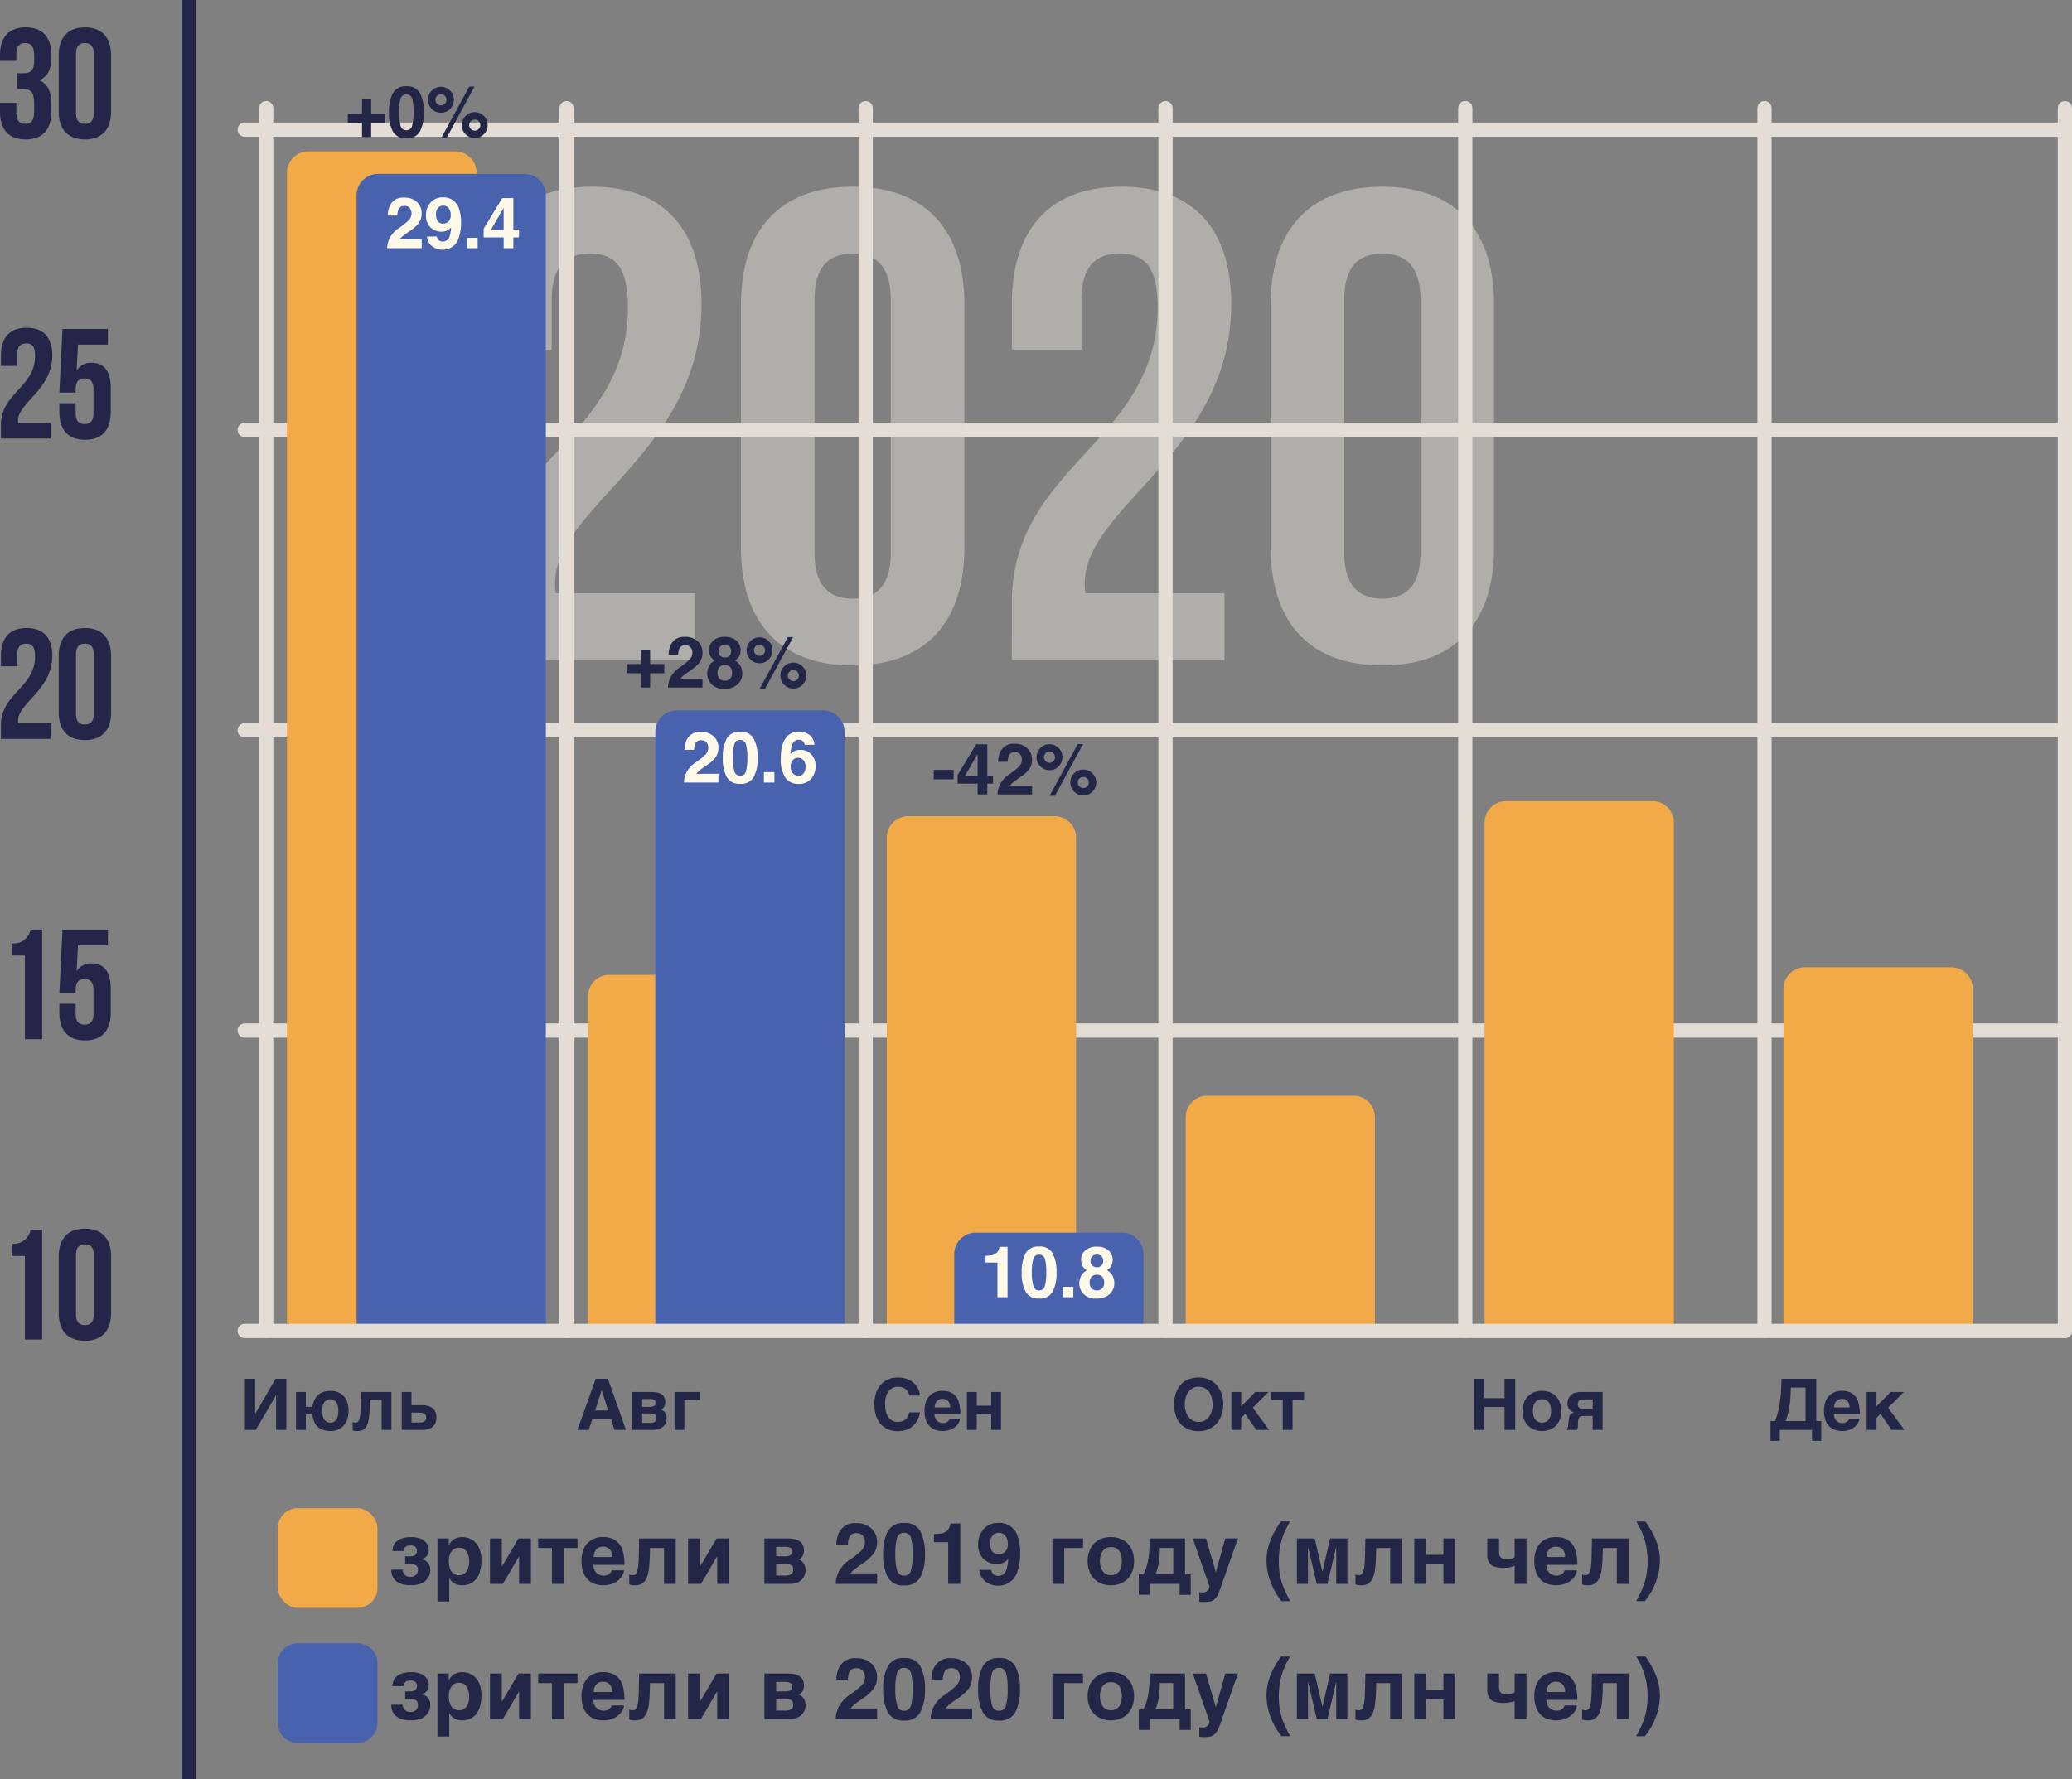 <svg xmlns="http://www.w3.org/2000/svg" width="291.063" height="250" viewBox="0 0 291.063 250"><rect x="0" y="0" width="291.063" height="250" fill="#808080" stroke="none"/><g transform="translate(-3350.719 -1746.719)"><path d="M-14.652-11.748h1.87V0h2.42V-15.4H-11.99a2.4,2.4,0,0,1-2.662,1.936Zm9.042-.11c0-1.1.484-1.518,1.254-1.518s1.254.418,1.254,1.518v8.316c0,1.1-.484,1.518-1.254,1.518S-5.61-2.442-5.61-3.542ZM-8.03-3.7c0,2.464,1.3,3.872,3.674,3.872S-.682-1.232-.682-3.7V-11.7c0-2.464-1.3-3.872-3.674-3.872S-8.03-14.168-8.03-11.7Z" transform="translate(3367 1934.935)" fill="#242549"/><path d="M-14.652-11.748h1.87V0h2.42V-15.4H-11.99a2.4,2.4,0,0,1-2.662,1.936Zm6.71,6.776V-3.7C-7.942-1.232-6.71.176-4.334.176S-.726-1.232-.726-3.7V-7.128c0-2.266-.9-3.52-2.684-3.52A2.309,2.309,0,0,0-5.522-9.526l.2-3.674h4.2v-2.2H-7.5l-.44,8.932h2.288V-6.93c0-1.1.484-1.518,1.254-1.518s1.254.418,1.254,1.518v3.388c0,1.1-.484,1.5-1.254,1.5s-1.254-.4-1.254-1.5v-1.43Z" transform="translate(3367 1892.737)" fill="#242549"/><path d="M-11.352-11.616c0,4.444-4.8,5.192-4.8,9.724V0h7V-2.2h-4.576a1.665,1.665,0,0,1-.022-.33c0-2.53,4.818-4.334,4.818-9.174,0-2.464-1.232-3.872-3.608-3.872s-3.608,1.408-3.608,3.872v1.5h2.288v-1.65c0-1.1.484-1.518,1.254-1.518S-11.352-13-11.352-11.616Zm5.742-.242c0-1.1.484-1.518,1.254-1.518s1.254.418,1.254,1.518v8.316c0,1.1-.484,1.518-1.254,1.518S-5.61-2.442-5.61-3.542ZM-8.03-3.7c0,2.464,1.3,3.872,3.674,3.872S-.682-1.232-.682-3.7V-11.7c0-2.464-1.3-3.872-3.674-3.872S-8.03-14.168-8.03-11.7Z" transform="translate(3367 1850.538)" fill="#242549"/><path d="M-11.352-11.616c0,4.444-4.8,5.192-4.8,9.724V0h7V-2.2h-4.576a1.665,1.665,0,0,1-.022-.33c0-2.53,4.818-4.334,4.818-9.174,0-2.464-1.232-3.872-3.608-3.872s-3.608,1.408-3.608,3.872v1.5h2.288v-1.65c0-1.1.484-1.518,1.254-1.518S-11.352-13-11.352-11.616Zm3.41,6.644V-3.7C-7.942-1.232-6.71.176-4.334.176S-.726-1.232-.726-3.7V-7.128c0-2.266-.9-3.52-2.684-3.52A2.309,2.309,0,0,0-5.522-9.526l.2-3.674h4.2v-2.2H-7.5l-.44,8.932h2.288V-6.93c0-1.1.484-1.518,1.254-1.518s1.254.418,1.254,1.518v3.388c0,1.1-.484,1.5-1.254,1.5s-1.254-.4-1.254-1.5v-1.43Z" transform="translate(3367 1808.34)" fill="#242549"/><path d="M-11.484-10.758c0,1.232-.55,1.628-1.452,1.628h-.946v2.2h.814c1.1,0,1.584.528,1.584,1.958v1.21c0,1.364-.484,1.738-1.254,1.738s-1.254-.418-1.254-1.518v-1.43H-16.28V-3.7c0,2.464,1.232,3.872,3.608,3.872S-9.064-1.232-9.064-3.7v-1.21c0-1.562-.484-2.706-1.694-3.234,1.166-.484,1.694-1.518,1.694-3.168v-.4c0-2.464-1.232-3.872-3.608-3.872S-16.28-14.168-16.28-11.7v.836h2.288v-.99c0-1.1.484-1.518,1.254-1.518s1.254.374,1.254,1.76Zm5.874-1.1c0-1.1.484-1.518,1.254-1.518s1.254.418,1.254,1.518v8.316c0,1.1-.484,1.518-1.254,1.518S-5.61-2.442-5.61-3.542ZM-8.03-3.7c0,2.464,1.3,3.872,3.674,3.872S-.682-1.232-.682-3.7V-11.7c0-2.464-1.3-3.872-3.674-3.872S-8.03-14.168-8.03-11.7Z" transform="translate(3367 1766.142)" fill="#242549"/><path d="M.42-4.62H1.98a.712.712,0,0,1,.276-.588A1.176,1.176,0,0,1,2.964-5.4a1.663,1.663,0,0,1,.36.036,1.039,1.039,0,0,1,.288.12.9.9,0,0,1,.18.24.9.9,0,0,1,.072.372.74.74,0,0,1-.228.564,1.318,1.318,0,0,1-.792.192H2.208v1.1h.756a1.379,1.379,0,0,1,.792.18.759.759,0,0,1,.252.648.919.919,0,0,1-.048.3,1.191,1.191,0,0,1-.168.324.936.936,0,0,1-.312.24,1.32,1.32,0,0,1-.516.1,1.347,1.347,0,0,1-.456-.072,1.426,1.426,0,0,1-.348-.216A.763.763,0,0,1,1.932-1.6.921.921,0,0,1,1.848-2H.264A2.142,2.142,0,0,0,.48-.984,1.723,1.723,0,0,0,1.068-.3a2.4,2.4,0,0,0,.888.384A5.575,5.575,0,0,0,3.1.192a3.668,3.668,0,0,0,.948-.12A2.388,2.388,0,0,0,4.9-.312,2.062,2.062,0,0,0,5.5-1,1.874,1.874,0,0,0,5.736-2a2.085,2.085,0,0,0-.06-.468A1.459,1.459,0,0,0,5.46-2.9a1.53,1.53,0,0,0-.384-.348A1.551,1.551,0,0,0,4.5-3.444v-.024a1.6,1.6,0,0,0,.4-.156A1.168,1.168,0,0,0,5.22-3.9a1.125,1.125,0,0,0,.216-.372,1.347,1.347,0,0,0,.084-.5,1.651,1.651,0,0,0-.144-.672,1.615,1.615,0,0,0-.432-.564,2.078,2.078,0,0,0-.756-.408A3.683,3.683,0,0,0,3.1-6.576a4.92,4.92,0,0,0-1.056.108,2.638,2.638,0,0,0-.84.348,1.685,1.685,0,0,0-.564.6A2.073,2.073,0,0,0,.42-4.62Zm7.908-.852v-.912H6.744V2.472H8.4V-.792h.024a1.9,1.9,0,0,0,.372.48,1.608,1.608,0,0,0,.444.3,1.73,1.73,0,0,0,.48.156,2.172,2.172,0,0,0,.48.048A2.733,2.733,0,0,0,11.412-.06a2.558,2.558,0,0,0,.84-.72,3.174,3.174,0,0,0,.5-1.116,5.21,5.21,0,0,0,.168-1.416,4.381,4.381,0,0,0-.12-1.1,3.139,3.139,0,0,0-.312-.84,2.5,2.5,0,0,0-.468-.624,2.463,2.463,0,0,0-.552-.4A2.538,2.538,0,0,0,10.86-6.5a2.641,2.641,0,0,0-.6-.072,2.411,2.411,0,0,0-.624.072,1.766,1.766,0,0,0-.516.192,1.789,1.789,0,0,0-.408.336,2.7,2.7,0,0,0-.36.5Zm1.44.384a1.328,1.328,0,0,1,.672.168,1.565,1.565,0,0,1,.444.444,2.325,2.325,0,0,1,.24.612,3.2,3.2,0,0,1,.072.672c0,.12,0,.252-.012.4s-.048.288-.084.432a4.34,4.34,0,0,1-.156.42,1.723,1.723,0,0,1-.264.372,1.772,1.772,0,0,1-.384.252,1.383,1.383,0,0,1-.528.1,1.383,1.383,0,0,1-.528-.1,1.772,1.772,0,0,1-.384-.252A1.134,1.134,0,0,1,8.6-1.944a2.556,2.556,0,0,1-.168-.42A2.705,2.705,0,0,1,8.364-2.8a2.33,2.33,0,0,1-.024-.4,3.2,3.2,0,0,1,.072-.672,1.992,1.992,0,0,1,.252-.612A1.386,1.386,0,0,1,9.1-4.92,1.3,1.3,0,0,1,9.768-5.088Zm6.012,2.64V-6.384H14.124V0h1.812l2.256-3.852h.024V0h1.656V-6.384h-1.74L15.8-2.448ZM20.9-6.384V-5.04h1.932V0h1.656V-5.04h1.932V-6.384Zm7.74,3.708h4.38a8.086,8.086,0,0,0-.156-1.6,3.193,3.193,0,0,0-.5-1.236,2.507,2.507,0,0,0-.936-.792A3.365,3.365,0,0,0,30-6.576a2.96,2.96,0,0,0-1.368.276,2.519,2.519,0,0,0-.948.732,2.823,2.823,0,0,0-.528,1.056,4.3,4.3,0,0,0-.18,1.248,4.806,4.806,0,0,0,.24,1.6A2.884,2.884,0,0,0,27.876-.6a2.373,2.373,0,0,0,.984.6,3.475,3.475,0,0,0,1.188.192A3.587,3.587,0,0,0,30.96.084a3.206,3.206,0,0,0,.72-.276,2.244,2.244,0,0,0,.564-.4,2.763,2.763,0,0,0,.4-.456,2.7,2.7,0,0,0,.228-.456,1.261,1.261,0,0,0,.072-.4H31.224a.953.953,0,0,1-.156.312,1.142,1.142,0,0,1-.252.228.869.869,0,0,1-.324.144,1.115,1.115,0,0,1-.348.06,1.6,1.6,0,0,1-.576-.1,1.034,1.034,0,0,1-.408-.228.853.853,0,0,1-.276-.312,2.1,2.1,0,0,1-.156-.336,1.094,1.094,0,0,1-.06-.324A2.116,2.116,0,0,1,28.644-2.676ZM31.3-3.78H28.7a1.589,1.589,0,0,1,.132-.708,1.1,1.1,0,0,1,.312-.444,1.128,1.128,0,0,1,.42-.24A1.869,1.869,0,0,1,30-5.232a1.785,1.785,0,0,1,.432.06,1.282,1.282,0,0,1,.432.24,1.4,1.4,0,0,1,.312.444A1.784,1.784,0,0,1,31.3-3.78Zm7.272-1.26V0h1.644V-6.384H35.076l-.048,2.412c-.012.564-.036,1.02-.072,1.38a4.454,4.454,0,0,1-.168.84.851.851,0,0,1-.252.408.482.482,0,0,1-.336.12,2.023,2.023,0,0,1-.3-.024,2.266,2.266,0,0,1-.216-.072V.072a1.776,1.776,0,0,0,.348.1c.144.012.3.024.492.024a1.761,1.761,0,0,0,.984-.252,1.894,1.894,0,0,0,.612-.768,5.043,5.043,0,0,0,.324-1.26c.06-.5.108-1.092.132-1.764L36.6-5.04Zm5.04,2.592V-6.384H41.952V0h1.812L46.02-3.852h.024V0H47.7V-6.384H45.96L43.632-2.448Zm12.36-3.936h-3.3V0h3.576a2.744,2.744,0,0,0,.912-.144,1.908,1.908,0,0,0,.7-.408,1.8,1.8,0,0,0,.444-.624,2.2,2.2,0,0,0,.144-.816,1.545,1.545,0,0,0-.252-.888,1.361,1.361,0,0,0-.732-.54,1.444,1.444,0,0,0,.288-.18.971.971,0,0,0,.24-.252,1,1,0,0,0,.168-.36,1.492,1.492,0,0,0,.06-.492,1.693,1.693,0,0,0-.18-.828,1.449,1.449,0,0,0-.492-.516,2.7,2.7,0,0,0-.72-.264A4.9,4.9,0,0,0,55.968-6.384ZM55.6-3.876H54.324V-5.208h1.32a1.568,1.568,0,0,1,.444.048.845.845,0,0,1,.276.132.491.491,0,0,1,.156.2.646.646,0,0,1,.048.264.788.788,0,0,1-.048.3.378.378,0,0,1-.156.2.8.8,0,0,1-.288.132A2.584,2.584,0,0,1,55.6-3.876Zm0,2.7H54.324v-1.6H55.6a3.155,3.155,0,0,1,.516.036.706.706,0,0,1,.348.132.467.467,0,0,1,.192.24.983.983,0,0,1,.06.4,1.07,1.07,0,0,1-.036.264.558.558,0,0,1-.156.252,1,1,0,0,1-.336.2A1.958,1.958,0,0,1,55.6-1.176Zm7.488-.492A4.014,4.014,0,0,0,62.688,0h5.82V-1.476H64.8a2.043,2.043,0,0,1,.4-.456c.144-.132.432-.348.852-.648l.672-.468A5.98,5.98,0,0,0,67.932-4.14,2.668,2.668,0,0,0,68.5-5.808a2.543,2.543,0,0,0-.8-1.98,2.972,2.972,0,0,0-2.136-.744A2.439,2.439,0,0,0,63.18-7.26a4.108,4.108,0,0,0-.4,1.752H64.4A2.821,2.821,0,0,1,64.6-6.552a1.034,1.034,0,0,1,1.032-.576,1.072,1.072,0,0,1,.864.36,1.4,1.4,0,0,1,.3.9,1.738,1.738,0,0,1-.528,1.212,12.235,12.235,0,0,1-1.488,1.188A4.7,4.7,0,0,0,63.084-1.668ZM74.568-7.416a2.4,2.4,0,0,0-2.28-1.14,2.394,2.394,0,0,0-2.268,1.14,6.548,6.548,0,0,0-.66,3.252,6.467,6.467,0,0,0,.66,3.24A2.394,2.394,0,0,0,72.288.216a2.4,2.4,0,0,0,2.28-1.14,6.6,6.6,0,0,0,.66-3.24A6.683,6.683,0,0,0,74.568-7.416ZM71.3-1.932a8.1,8.1,0,0,1-.24-2.232,8.079,8.079,0,0,1,.24-2.28.962.962,0,0,1,.984-.732.945.945,0,0,1,.984.732,8.173,8.173,0,0,1,.228,2.28,8.187,8.187,0,0,1-.228,2.232.952.952,0,0,1-.984.78A.969.969,0,0,1,71.3-1.932Zm5.124.264A4.014,4.014,0,0,0,76.032,0h5.82V-1.476H78.144a2.043,2.043,0,0,1,.4-.456c.144-.132.432-.348.852-.648l.672-.468A5.98,5.98,0,0,0,81.276-4.14a2.668,2.668,0,0,0,.564-1.668,2.543,2.543,0,0,0-.8-1.98A2.972,2.972,0,0,0,78.9-8.532,2.439,2.439,0,0,0,76.524-7.26a4.108,4.108,0,0,0-.4,1.752h1.62a2.821,2.821,0,0,1,.192-1.044,1.034,1.034,0,0,1,1.032-.576,1.072,1.072,0,0,1,.864.36,1.4,1.4,0,0,1,.3.9,1.738,1.738,0,0,1-.528,1.212A12.235,12.235,0,0,1,78.12-3.468,4.7,4.7,0,0,0,76.428-1.668ZM87.912-7.416a2.4,2.4,0,0,0-2.28-1.14,2.394,2.394,0,0,0-2.268,1.14,6.548,6.548,0,0,0-.66,3.252,6.467,6.467,0,0,0,.66,3.24A2.394,2.394,0,0,0,85.632.216a2.4,2.4,0,0,0,2.28-1.14,6.6,6.6,0,0,0,.66-3.24A6.683,6.683,0,0,0,87.912-7.416ZM84.648-1.932a8.1,8.1,0,0,1-.24-2.232,8.079,8.079,0,0,1,.24-2.28.962.962,0,0,1,.984-.732.945.945,0,0,1,.984.732,8.173,8.173,0,0,1,.228,2.28,8.187,8.187,0,0,1-.228,2.232.952.952,0,0,1-.984.78A.969.969,0,0,1,84.648-1.932ZM97.428-5.04V-6.384h-4.3V0h1.656V-5.04Zm.648,1.848A4.067,4.067,0,0,0,98.3-1.836a2.889,2.889,0,0,0,.648,1.08,3.13,3.13,0,0,0,1.032.7,3.5,3.5,0,0,0,1.356.252,3.581,3.581,0,0,0,1.38-.252,2.96,2.96,0,0,0,1.02-.7,3.241,3.241,0,0,0,.648-1.08,4.069,4.069,0,0,0,.216-1.356,4.069,4.069,0,0,0-.216-1.356,3.241,3.241,0,0,0-.648-1.08,2.8,2.8,0,0,0-1.02-.7,3.581,3.581,0,0,0-1.38-.252,3.5,3.5,0,0,0-1.356.252,2.958,2.958,0,0,0-1.032.7,2.889,2.889,0,0,0-.648,1.08A4.067,4.067,0,0,0,98.076-3.192Zm1.728,0a3.682,3.682,0,0,1,.084-.72,1.664,1.664,0,0,1,.264-.636,1.382,1.382,0,0,1,.468-.444,1.452,1.452,0,0,1,.72-.168,1.521,1.521,0,0,1,.744.156,1.508,1.508,0,0,1,.468.444,1.767,1.767,0,0,1,.252.636,3.694,3.694,0,0,1,.072.732,3.694,3.694,0,0,1-.072.732,1.707,1.707,0,0,1-.252.624,1.382,1.382,0,0,1-.468.444,1.517,1.517,0,0,1-.744.168,1.452,1.452,0,0,1-.72-.168,1.31,1.31,0,0,1-.468-.456,1.589,1.589,0,0,1-.264-.636A3.461,3.461,0,0,1,99.8-3.192Zm6.108,1.848h-.66v2.88h1.56V0H111V1.536h1.56v-2.88h-.8v-5.04h-4.992v.54c0,.228,0,.48-.012.756s-.036.576-.06.876a9.045,9.045,0,0,1-.144.972,9.567,9.567,0,0,1-.24.972A5.788,5.788,0,0,1,105.912-1.344Zm2.292-3.7h1.9v3.7h-2.52a4.389,4.389,0,0,0,.252-.636q.108-.342.18-.684c.048-.24.084-.468.108-.708s.048-.456.06-.66.024-.408.024-.576Zm8.784,4.932,2.2-6.276h-1.776L116.1-1.68h-.024l-1.368-4.7h-1.86l2.34,6.72a.7.7,0,0,1-.048.24.755.755,0,0,1-.156.288.96.96,0,0,1-.288.24.972.972,0,0,1-.444.1A2.043,2.043,0,0,1,114,1.188a1.238,1.238,0,0,1-.24-.024V2.508c.132.012.24.024.348.024a2.315,2.315,0,0,0,.3.012,4.013,4.013,0,0,0,.708-.048,1.431,1.431,0,0,0,.528-.156,1.153,1.153,0,0,0,.384-.3,2.224,2.224,0,0,0,.324-.48c.1-.2.192-.432.3-.708S116.868.264,116.988-.108ZM123.9-6.456a7.779,7.779,0,0,0-.7,3.192A8.738,8.738,0,0,0,124.02.312a8.3,8.3,0,0,0,.864,1.536l.42.576h1.236A15.162,15.162,0,0,1,125.46.132a9.965,9.965,0,0,1-.528-3.3,11.507,11.507,0,0,1,.192-2.112,9.753,9.753,0,0,1,1.032-2.844l.348-.648h-1.26A11.886,11.886,0,0,0,123.9-6.456Zm7.152,4.7-1.08-4.632h-2.5V0h1.56V-5.136h.024L130.26,0h1.512l1.2-5.136H133V0h1.56V-6.384h-2.424l-1.056,4.632ZM140.58-5.04V0h1.644V-6.384h-5.136l-.048,2.412c-.012.564-.036,1.02-.072,1.38a4.452,4.452,0,0,1-.168.84.851.851,0,0,1-.252.408.482.482,0,0,1-.336.12,2.023,2.023,0,0,1-.3-.024,2.265,2.265,0,0,1-.216-.072V.072a1.775,1.775,0,0,0,.348.1c.144.012.3.024.492.024a1.761,1.761,0,0,0,.984-.252,1.894,1.894,0,0,0,.612-.768,5.043,5.043,0,0,0,.324-1.26c.06-.5.108-1.092.132-1.764l.024-1.188Zm5.04.96v-2.3h-1.656V0h1.656V-2.736h2.436V0h1.656V-6.384h-1.656v2.3Zm12.444,1.56V0h1.656V-6.384h-1.656v2.64a2.1,2.1,0,0,1-.4.18,2.487,2.487,0,0,1-.672.072,3.1,3.1,0,0,1-.5-.036.764.764,0,0,1-.348-.144.556.556,0,0,1-.2-.288,1.143,1.143,0,0,1-.072-.444v-1.98h-1.656v2.3a2.217,2.217,0,0,0,.144.852,1.31,1.31,0,0,0,.432.576,2.015,2.015,0,0,0,.708.312,4.675,4.675,0,0,0,.972.1,2.981,2.981,0,0,0,.456-.024c.156-.012.312-.036.456-.06s.276-.06.4-.1S157.992-2.5,158.064-2.52Zm4.428-.156h4.38a8.085,8.085,0,0,0-.156-1.6,3.193,3.193,0,0,0-.5-1.236,2.507,2.507,0,0,0-.936-.792,3.366,3.366,0,0,0-1.428-.276,2.96,2.96,0,0,0-1.368.276,2.519,2.519,0,0,0-.948.732A2.823,2.823,0,0,0,161-4.512a4.3,4.3,0,0,0-.18,1.248,4.806,4.806,0,0,0,.24,1.6,2.884,2.884,0,0,0,.66,1.068,2.373,2.373,0,0,0,.984.6A3.475,3.475,0,0,0,163.9.192a3.587,3.587,0,0,0,.912-.108,3.206,3.206,0,0,0,.72-.276,2.244,2.244,0,0,0,.564-.4,2.763,2.763,0,0,0,.4-.456,2.694,2.694,0,0,0,.228-.456,1.261,1.261,0,0,0,.072-.4h-1.716a.953.953,0,0,1-.156.312,1.142,1.142,0,0,1-.252.228.869.869,0,0,1-.324.144,1.115,1.115,0,0,1-.348.06,1.6,1.6,0,0,1-.576-.1,1.034,1.034,0,0,1-.408-.228.853.853,0,0,1-.276-.312,2.106,2.106,0,0,1-.156-.336,1.094,1.094,0,0,1-.06-.324A2.117,2.117,0,0,1,162.492-2.676Zm2.652-1.1h-2.592a1.589,1.589,0,0,1,.132-.708A1.1,1.1,0,0,1,163-4.932a1.128,1.128,0,0,1,.42-.24,1.869,1.869,0,0,1,.432-.06,1.785,1.785,0,0,1,.432.06,1.282,1.282,0,0,1,.432.24,1.4,1.4,0,0,1,.312.444A1.784,1.784,0,0,1,165.144-3.78Zm7.272-1.26V0h1.644V-6.384h-5.136l-.048,2.412c-.012.564-.036,1.02-.072,1.38a4.452,4.452,0,0,1-.168.84.851.851,0,0,1-.252.408.482.482,0,0,1-.336.12,2.023,2.023,0,0,1-.3-.024,2.265,2.265,0,0,1-.216-.072V.072a1.775,1.775,0,0,0,.348.1c.144.012.3.024.492.024a1.761,1.761,0,0,0,.984-.252,1.894,1.894,0,0,0,.612-.768,5.043,5.043,0,0,0,.324-1.26c.06-.5.108-1.092.132-1.764l.024-1.188Zm5.352-1.416a11.885,11.885,0,0,0-1.344-2.316h-1.26l.348.648a9.753,9.753,0,0,1,1.032,2.844,11.506,11.506,0,0,1,.192,2.112,9.965,9.965,0,0,1-.528,3.3,15.162,15.162,0,0,1-1.08,2.292h1.236l.42-.576a8.3,8.3,0,0,0,.864-1.536,8.739,8.739,0,0,0,.816-3.576A7.779,7.779,0,0,0,177.768-6.456Z" transform="translate(3405.427 1988.246)" fill="#242647"/><path d="M2.8,0h8.4A2.8,2.8,0,0,1,14,2.8v8.4A2.8,2.8,0,0,1,11.2,14H2.8A2.8,2.8,0,0,1,0,11.2V2.8A2.8,2.8,0,0,1,2.8,0Z" transform="translate(3389.742 1977.614)" fill="#4862ad"/><path d="M.42-4.62H1.98a.712.712,0,0,1,.276-.588A1.176,1.176,0,0,1,2.964-5.4a1.663,1.663,0,0,1,.36.036,1.039,1.039,0,0,1,.288.12.9.9,0,0,1,.18.24.9.9,0,0,1,.072.372.74.74,0,0,1-.228.564,1.318,1.318,0,0,1-.792.192H2.208v1.1h.756a1.379,1.379,0,0,1,.792.18.759.759,0,0,1,.252.648.919.919,0,0,1-.048.3,1.191,1.191,0,0,1-.168.324.936.936,0,0,1-.312.24,1.32,1.32,0,0,1-.516.1,1.347,1.347,0,0,1-.456-.072,1.426,1.426,0,0,1-.348-.216A.763.763,0,0,1,1.932-1.6.921.921,0,0,1,1.848-2H.264A2.142,2.142,0,0,0,.48-.984,1.723,1.723,0,0,0,1.068-.3a2.4,2.4,0,0,0,.888.384A5.575,5.575,0,0,0,3.1.192a3.668,3.668,0,0,0,.948-.12A2.388,2.388,0,0,0,4.9-.312,2.062,2.062,0,0,0,5.5-1,1.874,1.874,0,0,0,5.736-2a2.085,2.085,0,0,0-.06-.468A1.459,1.459,0,0,0,5.46-2.9a1.53,1.53,0,0,0-.384-.348A1.551,1.551,0,0,0,4.5-3.444v-.024a1.6,1.6,0,0,0,.4-.156A1.168,1.168,0,0,0,5.22-3.9a1.125,1.125,0,0,0,.216-.372,1.347,1.347,0,0,0,.084-.5,1.651,1.651,0,0,0-.144-.672,1.615,1.615,0,0,0-.432-.564,2.078,2.078,0,0,0-.756-.408A3.683,3.683,0,0,0,3.1-6.576a4.92,4.92,0,0,0-1.056.108,2.638,2.638,0,0,0-.84.348,1.685,1.685,0,0,0-.564.6A2.073,2.073,0,0,0,.42-4.62Zm7.908-.852v-.912H6.744V2.472H8.4V-.792h.024a1.9,1.9,0,0,0,.372.48,1.608,1.608,0,0,0,.444.3,1.73,1.73,0,0,0,.48.156,2.172,2.172,0,0,0,.48.048A2.733,2.733,0,0,0,11.412-.06a2.558,2.558,0,0,0,.84-.72,3.174,3.174,0,0,0,.5-1.116,5.21,5.21,0,0,0,.168-1.416,4.381,4.381,0,0,0-.12-1.1,3.139,3.139,0,0,0-.312-.84,2.5,2.5,0,0,0-.468-.624,2.463,2.463,0,0,0-.552-.4A2.538,2.538,0,0,0,10.86-6.5a2.641,2.641,0,0,0-.6-.072,2.411,2.411,0,0,0-.624.072,1.766,1.766,0,0,0-.516.192,1.789,1.789,0,0,0-.408.336,2.7,2.7,0,0,0-.36.5Zm1.44.384a1.328,1.328,0,0,1,.672.168,1.565,1.565,0,0,1,.444.444,2.325,2.325,0,0,1,.24.612,3.2,3.2,0,0,1,.072.672c0,.12,0,.252-.012.4s-.048.288-.084.432a4.34,4.34,0,0,1-.156.42,1.723,1.723,0,0,1-.264.372,1.772,1.772,0,0,1-.384.252,1.383,1.383,0,0,1-.528.1,1.383,1.383,0,0,1-.528-.1,1.772,1.772,0,0,1-.384-.252A1.134,1.134,0,0,1,8.6-1.944a2.556,2.556,0,0,1-.168-.42A2.705,2.705,0,0,1,8.364-2.8a2.33,2.33,0,0,1-.024-.4,3.2,3.2,0,0,1,.072-.672,1.992,1.992,0,0,1,.252-.612A1.386,1.386,0,0,1,9.1-4.92,1.3,1.3,0,0,1,9.768-5.088Zm6.012,2.64V-6.384H14.124V0h1.812l2.256-3.852h.024V0h1.656V-6.384h-1.74L15.8-2.448ZM20.9-6.384V-5.04h1.932V0h1.656V-5.04h1.932V-6.384Zm7.74,3.708h4.38a8.086,8.086,0,0,0-.156-1.6,3.193,3.193,0,0,0-.5-1.236,2.507,2.507,0,0,0-.936-.792A3.365,3.365,0,0,0,30-6.576a2.96,2.96,0,0,0-1.368.276,2.519,2.519,0,0,0-.948.732,2.823,2.823,0,0,0-.528,1.056,4.3,4.3,0,0,0-.18,1.248,4.806,4.806,0,0,0,.24,1.6A2.884,2.884,0,0,0,27.876-.6a2.373,2.373,0,0,0,.984.6,3.475,3.475,0,0,0,1.188.192A3.587,3.587,0,0,0,30.96.084a3.206,3.206,0,0,0,.72-.276,2.244,2.244,0,0,0,.564-.4,2.763,2.763,0,0,0,.4-.456,2.7,2.7,0,0,0,.228-.456,1.261,1.261,0,0,0,.072-.4H31.224a.953.953,0,0,1-.156.312,1.142,1.142,0,0,1-.252.228.869.869,0,0,1-.324.144,1.115,1.115,0,0,1-.348.06,1.6,1.6,0,0,1-.576-.1,1.034,1.034,0,0,1-.408-.228.853.853,0,0,1-.276-.312,2.1,2.1,0,0,1-.156-.336,1.094,1.094,0,0,1-.06-.324A2.116,2.116,0,0,1,28.644-2.676ZM31.3-3.78H28.7a1.589,1.589,0,0,1,.132-.708,1.1,1.1,0,0,1,.312-.444,1.128,1.128,0,0,1,.42-.24A1.869,1.869,0,0,1,30-5.232a1.785,1.785,0,0,1,.432.06,1.282,1.282,0,0,1,.432.24,1.4,1.4,0,0,1,.312.444A1.784,1.784,0,0,1,31.3-3.78Zm7.272-1.26V0h1.644V-6.384H35.076l-.048,2.412c-.012.564-.036,1.02-.072,1.38a4.454,4.454,0,0,1-.168.84.851.851,0,0,1-.252.408.482.482,0,0,1-.336.12,2.023,2.023,0,0,1-.3-.024,2.266,2.266,0,0,1-.216-.072V.072a1.776,1.776,0,0,0,.348.1c.144.012.3.024.492.024a1.761,1.761,0,0,0,.984-.252,1.894,1.894,0,0,0,.612-.768,5.043,5.043,0,0,0,.324-1.26c.06-.5.108-1.092.132-1.764L36.6-5.04Zm5.04,2.592V-6.384H41.952V0h1.812L46.02-3.852h.024V0H47.7V-6.384H45.96L43.632-2.448Zm12.36-3.936h-3.3V0h3.576a2.744,2.744,0,0,0,.912-.144,1.908,1.908,0,0,0,.7-.408,1.8,1.8,0,0,0,.444-.624,2.2,2.2,0,0,0,.144-.816,1.545,1.545,0,0,0-.252-.888,1.361,1.361,0,0,0-.732-.54,1.444,1.444,0,0,0,.288-.18.971.971,0,0,0,.24-.252,1,1,0,0,0,.168-.36,1.492,1.492,0,0,0,.06-.492,1.693,1.693,0,0,0-.18-.828,1.449,1.449,0,0,0-.492-.516,2.7,2.7,0,0,0-.72-.264A4.9,4.9,0,0,0,55.968-6.384ZM55.6-3.876H54.324V-5.208h1.32a1.568,1.568,0,0,1,.444.048.845.845,0,0,1,.276.132.491.491,0,0,1,.156.2.646.646,0,0,1,.048.264.788.788,0,0,1-.048.3.378.378,0,0,1-.156.2.8.8,0,0,1-.288.132A2.584,2.584,0,0,1,55.6-3.876Zm0,2.7H54.324v-1.6H55.6a3.155,3.155,0,0,1,.516.036.706.706,0,0,1,.348.132.467.467,0,0,1,.192.24.983.983,0,0,1,.06.4,1.07,1.07,0,0,1-.036.264.558.558,0,0,1-.156.252,1,1,0,0,1-.336.2A1.958,1.958,0,0,1,55.6-1.176Zm7.488-.492A4.014,4.014,0,0,0,62.688,0h5.82V-1.476H64.8a2.043,2.043,0,0,1,.4-.456c.144-.132.432-.348.852-.648l.672-.468A5.98,5.98,0,0,0,67.932-4.14,2.668,2.668,0,0,0,68.5-5.808a2.543,2.543,0,0,0-.8-1.98,2.972,2.972,0,0,0-2.136-.744A2.439,2.439,0,0,0,63.18-7.26a4.108,4.108,0,0,0-.4,1.752H64.4A2.821,2.821,0,0,1,64.6-6.552a1.034,1.034,0,0,1,1.032-.576,1.072,1.072,0,0,1,.864.36,1.4,1.4,0,0,1,.3.9,1.738,1.738,0,0,1-.528,1.212,12.235,12.235,0,0,1-1.488,1.188A4.7,4.7,0,0,0,63.084-1.668ZM74.568-7.416a2.4,2.4,0,0,0-2.28-1.14,2.394,2.394,0,0,0-2.268,1.14,6.548,6.548,0,0,0-.66,3.252,6.467,6.467,0,0,0,.66,3.24A2.394,2.394,0,0,0,72.288.216a2.4,2.4,0,0,0,2.28-1.14,6.6,6.6,0,0,0,.66-3.24A6.683,6.683,0,0,0,74.568-7.416ZM71.3-1.932a8.1,8.1,0,0,1-.24-2.232,8.079,8.079,0,0,1,.24-2.28.962.962,0,0,1,.984-.732.945.945,0,0,1,.984.732,8.173,8.173,0,0,1,.228,2.28,8.187,8.187,0,0,1-.228,2.232.952.952,0,0,1-.984.78A.969.969,0,0,1,71.3-1.932ZM76.488-7v1.14h2V0h1.7V-8.5h-1.38a1.2,1.2,0,0,1-.072.336,1.488,1.488,0,0,1-.324.612A1.56,1.56,0,0,1,77.6-7.1,7.449,7.449,0,0,1,76.488-7Zm7-.732a3.144,3.144,0,0,0-.792,2.22,2.586,2.586,0,0,0,.78,2.016,2.645,2.645,0,0,0,1.8.708,2.159,2.159,0,0,0,1.152-.288,1.793,1.793,0,0,0,.492-.432,5.574,5.574,0,0,1-.228,1.464,1.194,1.194,0,0,1-1.164.912.963.963,0,0,1-.684-.228,1,1,0,0,1-.312-.612H82.86a2.184,2.184,0,0,0,.876,1.644,2.766,2.766,0,0,0,1.716.576A2.743,2.743,0,0,0,88.2-1.716a7.218,7.218,0,0,0,.4-2.568,6.647,6.647,0,0,0-.408-2.568,2.652,2.652,0,0,0-2.664-1.716A2.677,2.677,0,0,0,83.484-7.728Zm2.808,3.384a1.234,1.234,0,0,1-.66.192,1.13,1.13,0,0,1-.936-.372,1.794,1.794,0,0,1-.312-1.14,1.524,1.524,0,0,1,.48-1.272,1.166,1.166,0,0,1,.732-.24,1.106,1.106,0,0,1,.924.432,1.744,1.744,0,0,1,.336,1.14A1.386,1.386,0,0,1,86.292-4.344Zm11.136-.7V-6.384h-4.3V0h1.656V-5.04Zm.648,1.848A4.067,4.067,0,0,0,98.3-1.836a2.889,2.889,0,0,0,.648,1.08,3.13,3.13,0,0,0,1.032.7,3.5,3.5,0,0,0,1.356.252,3.581,3.581,0,0,0,1.38-.252,2.96,2.96,0,0,0,1.02-.7,3.241,3.241,0,0,0,.648-1.08,4.069,4.069,0,0,0,.216-1.356,4.069,4.069,0,0,0-.216-1.356,3.241,3.241,0,0,0-.648-1.08,2.8,2.8,0,0,0-1.02-.7,3.581,3.581,0,0,0-1.38-.252,3.5,3.5,0,0,0-1.356.252,2.958,2.958,0,0,0-1.032.7,2.889,2.889,0,0,0-.648,1.08A4.067,4.067,0,0,0,98.076-3.192Zm1.728,0a3.682,3.682,0,0,1,.084-.72,1.664,1.664,0,0,1,.264-.636,1.382,1.382,0,0,1,.468-.444,1.452,1.452,0,0,1,.72-.168,1.521,1.521,0,0,1,.744.156,1.508,1.508,0,0,1,.468.444,1.767,1.767,0,0,1,.252.636,3.694,3.694,0,0,1,.072.732,3.694,3.694,0,0,1-.072.732,1.707,1.707,0,0,1-.252.624,1.382,1.382,0,0,1-.468.444,1.517,1.517,0,0,1-.744.168,1.452,1.452,0,0,1-.72-.168,1.31,1.31,0,0,1-.468-.456,1.589,1.589,0,0,1-.264-.636A3.461,3.461,0,0,1,99.8-3.192Zm6.108,1.848h-.66v2.88h1.56V0H111V1.536h1.56v-2.88h-.8v-5.04h-4.992v.54c0,.228,0,.48-.012.756s-.036.576-.06.876a9.045,9.045,0,0,1-.144.972,9.567,9.567,0,0,1-.24.972A5.788,5.788,0,0,1,105.912-1.344Zm2.292-3.7h1.9v3.7h-2.52a4.389,4.389,0,0,0,.252-.636q.108-.342.18-.684c.048-.24.084-.468.108-.708s.048-.456.06-.66.024-.408.024-.576Zm8.784,4.932,2.2-6.276h-1.776L116.1-1.68h-.024l-1.368-4.7h-1.86l2.34,6.72a.7.7,0,0,1-.048.24.755.755,0,0,1-.156.288.96.96,0,0,1-.288.24.972.972,0,0,1-.444.1A2.043,2.043,0,0,1,114,1.188a1.238,1.238,0,0,1-.24-.024V2.508c.132.012.24.024.348.024a2.315,2.315,0,0,0,.3.012,4.013,4.013,0,0,0,.708-.048,1.431,1.431,0,0,0,.528-.156,1.153,1.153,0,0,0,.384-.3,2.224,2.224,0,0,0,.324-.48c.1-.2.192-.432.3-.708S116.868.264,116.988-.108ZM123.9-6.456a7.779,7.779,0,0,0-.7,3.192A8.738,8.738,0,0,0,124.02.312a8.3,8.3,0,0,0,.864,1.536l.42.576h1.236A15.162,15.162,0,0,1,125.46.132a9.965,9.965,0,0,1-.528-3.3,11.507,11.507,0,0,1,.192-2.112,9.753,9.753,0,0,1,1.032-2.844l.348-.648h-1.26A11.886,11.886,0,0,0,123.9-6.456Zm7.152,4.7-1.08-4.632h-2.5V0h1.56V-5.136h.024L130.26,0h1.512l1.2-5.136H133V0h1.56V-6.384h-2.424l-1.056,4.632ZM140.58-5.04V0h1.644V-6.384h-5.136l-.048,2.412c-.012.564-.036,1.02-.072,1.38a4.452,4.452,0,0,1-.168.84.851.851,0,0,1-.252.408.482.482,0,0,1-.336.12,2.023,2.023,0,0,1-.3-.024,2.265,2.265,0,0,1-.216-.072V.072a1.775,1.775,0,0,0,.348.1c.144.012.3.024.492.024a1.761,1.761,0,0,0,.984-.252,1.894,1.894,0,0,0,.612-.768,5.043,5.043,0,0,0,.324-1.26c.06-.5.108-1.092.132-1.764l.024-1.188Zm5.04.96v-2.3h-1.656V0h1.656V-2.736h2.436V0h1.656V-6.384h-1.656v2.3Zm12.444,1.56V0h1.656V-6.384h-1.656v2.64a2.1,2.1,0,0,1-.4.18,2.487,2.487,0,0,1-.672.072,3.1,3.1,0,0,1-.5-.036.764.764,0,0,1-.348-.144.556.556,0,0,1-.2-.288,1.143,1.143,0,0,1-.072-.444v-1.98h-1.656v2.3a2.217,2.217,0,0,0,.144.852,1.31,1.31,0,0,0,.432.576,2.015,2.015,0,0,0,.708.312,4.675,4.675,0,0,0,.972.1,2.981,2.981,0,0,0,.456-.024c.156-.012.312-.036.456-.06s.276-.06.4-.1S157.992-2.5,158.064-2.52Zm4.428-.156h4.38a8.085,8.085,0,0,0-.156-1.6,3.193,3.193,0,0,0-.5-1.236,2.507,2.507,0,0,0-.936-.792,3.366,3.366,0,0,0-1.428-.276,2.96,2.96,0,0,0-1.368.276,2.519,2.519,0,0,0-.948.732A2.823,2.823,0,0,0,161-4.512a4.3,4.3,0,0,0-.18,1.248,4.806,4.806,0,0,0,.24,1.6,2.884,2.884,0,0,0,.66,1.068,2.373,2.373,0,0,0,.984.6A3.475,3.475,0,0,0,163.9.192a3.587,3.587,0,0,0,.912-.108,3.206,3.206,0,0,0,.72-.276,2.244,2.244,0,0,0,.564-.4,2.763,2.763,0,0,0,.4-.456,2.694,2.694,0,0,0,.228-.456,1.261,1.261,0,0,0,.072-.4h-1.716a.953.953,0,0,1-.156.312,1.142,1.142,0,0,1-.252.228.869.869,0,0,1-.324.144,1.115,1.115,0,0,1-.348.06,1.6,1.6,0,0,1-.576-.1,1.034,1.034,0,0,1-.408-.228.853.853,0,0,1-.276-.312,2.106,2.106,0,0,1-.156-.336,1.094,1.094,0,0,1-.06-.324A2.117,2.117,0,0,1,162.492-2.676Zm2.652-1.1h-2.592a1.589,1.589,0,0,1,.132-.708A1.1,1.1,0,0,1,163-4.932a1.128,1.128,0,0,1,.42-.24,1.869,1.869,0,0,1,.432-.06,1.785,1.785,0,0,1,.432.06,1.282,1.282,0,0,1,.432.24,1.4,1.4,0,0,1,.312.444A1.784,1.784,0,0,1,165.144-3.78Zm7.272-1.26V0h1.644V-6.384h-5.136l-.048,2.412c-.012.564-.036,1.02-.072,1.38a4.452,4.452,0,0,1-.168.84.851.851,0,0,1-.252.408.482.482,0,0,1-.336.12,2.023,2.023,0,0,1-.3-.024,2.265,2.265,0,0,1-.216-.072V.072a1.775,1.775,0,0,0,.348.1c.144.012.3.024.492.024a1.761,1.761,0,0,0,.984-.252,1.894,1.894,0,0,0,.612-.768,5.043,5.043,0,0,0,.324-1.26c.06-.5.108-1.092.132-1.764l.024-1.188Zm5.352-1.416a11.885,11.885,0,0,0-1.344-2.316h-1.26l.348.648a9.753,9.753,0,0,1,1.032,2.844,11.506,11.506,0,0,1,.192,2.112,9.965,9.965,0,0,1-.528,3.3,15.162,15.162,0,0,1-1.08,2.292h1.236l.42-.576a8.3,8.3,0,0,0,.864-1.536,8.739,8.739,0,0,0,.816-3.576A7.779,7.779,0,0,0,177.768-6.456Z" transform="translate(3405.427 1969.267)" fill="#242647"/><rect width="14" height="14" rx="2.8" transform="translate(3389.742 1958.635)" fill="#f2a947"/><g transform="translate(3377.235 1746.719)"><path d="M-2270.617,946.987v250" transform="translate(2270.617 -946.987)" fill="none" stroke="#242549" stroke-width="2"/></g><g transform="translate(3384.347 1757.972)"><path d="M-11.785-2.29V-7.18h-1.44V0h1.52l2.84-4.86h.02V0H-7.4V-7.18h-1.52l-2.84,4.89Zm7.12-.94V-5.32h-1.38V0h1.38V-2.19h.92a3.105,3.105,0,0,0,.29,1.11,2.122,2.122,0,0,0,.55.72,2.1,2.1,0,0,0,.77.4,3.336,3.336,0,0,0,.91.12A2.77,2.77,0,0,0-.375.04a2.027,2.027,0,0,0,.66-.32,1.95,1.95,0,0,0,.48-.47,3.083,3.083,0,0,0,.33-.59A3.565,3.565,0,0,0,1.275-2a3.793,3.793,0,0,0,.06-.67,3.9,3.9,0,0,0-.15-1.1,2.431,2.431,0,0,0-.46-.89,2.088,2.088,0,0,0-.8-.6,2.745,2.745,0,0,0-1.15-.22,3.224,3.224,0,0,0-.91.13,2.211,2.211,0,0,0-.76.4,2.157,2.157,0,0,0-.54.71,3.157,3.157,0,0,0-.31,1.01Zm4.56.57a3.34,3.34,0,0,1-.06.65,1.6,1.6,0,0,1-.19.52,1.03,1.03,0,0,1-.35.34.98.98,0,0,1-.52.13.957.957,0,0,1-.52-.13.975.975,0,0,1-.36-.34,1.878,1.878,0,0,1-.2-.52,3.34,3.34,0,0,1-.06-.65,3.34,3.34,0,0,1,.06-.65,1.878,1.878,0,0,1,.2-.52,1.063,1.063,0,0,1,.36-.34.957.957,0,0,1,.52-.13.98.98,0,0,1,.52.13,1.132,1.132,0,0,1,.35.34,1.6,1.6,0,0,1,.19.52A3.34,3.34,0,0,1-.1-2.66ZM5.985-4.2V0h1.37V-5.32H3.075l-.04,2.01c-.01.47-.03.85-.06,1.15a3.711,3.711,0,0,1-.14.7.709.709,0,0,1-.21.34.4.4,0,0,1-.28.1,1.686,1.686,0,0,1-.25-.02,1.888,1.888,0,0,1-.18-.06V.06A1.48,1.48,0,0,0,2.2.14c.12.01.25.02.41.02a1.468,1.468,0,0,0,.82-.21,1.578,1.578,0,0,0,.51-.64,4.2,4.2,0,0,0,.27-1.05c.05-.42.09-.91.11-1.47l.02-.99Zm4.19.73V-5.32H8.8V0h2.94c.06,0,.16,0,.28-.01a2.176,2.176,0,0,0,.4-.08,2.142,2.142,0,0,0,.44-.16,1.347,1.347,0,0,0,.41-.31,1.408,1.408,0,0,0,.3-.48,2,2,0,0,0,.11-.69,2.05,2.05,0,0,0-.14-.78,1.3,1.3,0,0,0-.41-.54,1.882,1.882,0,0,0-.65-.32,3.461,3.461,0,0,0-.89-.1Zm1.17,2.43h-1.17V-2.43h1.05a2.376,2.376,0,0,1,.39.03,1.007,1.007,0,0,1,.32.11.5.5,0,0,1,.22.21.648.648,0,0,1,.08.35.627.627,0,0,1-.08.35.578.578,0,0,1-.2.21.771.771,0,0,1-.29.1A1.733,1.733,0,0,1,11.345-1.04Z" transform="translate(14 189.656)" fill="#242647"/><path d="M-1.79,0-4.33-7.18H-6.04L-8.61,0h1.58l.5-1.48h2.65L-3.42,0Zm-3.4-5.56.89,2.84H-6.13l.92-2.84Zm7.05.24H-.89V0H2.09a2.286,2.286,0,0,0,.76-.12,1.59,1.59,0,0,0,.58-.34A1.5,1.5,0,0,0,3.8-.98a1.831,1.831,0,0,0,.12-.68,1.288,1.288,0,0,0-.21-.74,1.134,1.134,0,0,0-.61-.45A1.2,1.2,0,0,0,3.34-3a.809.809,0,0,0,.2-.21.834.834,0,0,0,.14-.3,1.243,1.243,0,0,0,.05-.41,1.41,1.41,0,0,0-.15-.69,1.207,1.207,0,0,0-.41-.43,2.252,2.252,0,0,0-.6-.22A4.08,4.08,0,0,0,1.86-5.32ZM1.55-3.23H.49V-4.34h1.1a1.307,1.307,0,0,1,.37.04.7.7,0,0,1,.23.11.409.409,0,0,1,.13.17.538.538,0,0,1,.04.22.657.657,0,0,1-.04.25.315.315,0,0,1-.13.17.669.669,0,0,1-.24.11A2.153,2.153,0,0,1,1.55-3.23Zm0,2.25H.49V-2.31H1.55a2.629,2.629,0,0,1,.43.03.588.588,0,0,1,.29.11.389.389,0,0,1,.16.2.819.819,0,0,1,.05.33.892.892,0,0,1-.03.22.465.465,0,0,1-.13.21.835.835,0,0,1-.28.17A1.632,1.632,0,0,1,1.55-.98ZM8.61-4.2V-5.32H5.03V0H6.41V-4.2Z" transform="translate(56.097 189.656)" fill="#242647"/><path d="M-4.175-5.06l.07.24h1.5a2.706,2.706,0,0,0-.09-.52,3.682,3.682,0,0,0-.23-.56,3.126,3.126,0,0,0-.4-.54,2.484,2.484,0,0,0-.58-.47,3.432,3.432,0,0,0-.8-.33,4.072,4.072,0,0,0-1.04-.12,3.724,3.724,0,0,0-.81.09,3.343,3.343,0,0,0-.76.3,2.725,2.725,0,0,0-.67.5,3.016,3.016,0,0,0-.54.72,3.748,3.748,0,0,0-.35.96,4.96,4.96,0,0,0-.13,1.2,5,5,0,0,0,.22,1.55,3.444,3.444,0,0,0,.64,1.2A2.809,2.809,0,0,0-7.1-.09a3.526,3.526,0,0,0,1.42.27A3.485,3.485,0,0,0-4.6.02a2.762,2.762,0,0,0,.91-.49A2.923,2.923,0,0,0-3-1.29a3.585,3.585,0,0,0,.4-1.17h-1.49a3.939,3.939,0,0,1-.14.4,1.342,1.342,0,0,1-.26.44,1.511,1.511,0,0,1-.48.36,1.859,1.859,0,0,1-.77.14,1.572,1.572,0,0,1-.73-.17,1.515,1.515,0,0,1-.56-.48,2.337,2.337,0,0,1-.35-.78A4.128,4.128,0,0,1-7.5-3.59a4.185,4.185,0,0,1,.09-.93,2.4,2.4,0,0,1,.25-.67,1.536,1.536,0,0,1,.33-.44,2.284,2.284,0,0,1,.39-.27,2.14,2.14,0,0,1,.38-.13,2,2,0,0,1,.32-.03,2.287,2.287,0,0,1,.56.06,1.745,1.745,0,0,1,.41.17,1.4,1.4,0,0,1,.29.23,2.223,2.223,0,0,1,.19.27A2.046,2.046,0,0,1-4.175-5.06Zm3.6,2.83h3.65a6.738,6.738,0,0,0-.13-1.33,2.661,2.661,0,0,0-.42-1.03,2.089,2.089,0,0,0-.78-.66,2.8,2.8,0,0,0-1.19-.23,2.467,2.467,0,0,0-1.14.23,2.1,2.1,0,0,0-.79.61,2.352,2.352,0,0,0-.44.88,3.583,3.583,0,0,0-.15,1.04,4,4,0,0,0,.2,1.33,2.4,2.4,0,0,0,.55.89,1.977,1.977,0,0,0,.82.5A2.9,2.9,0,0,0,.6.16a2.989,2.989,0,0,0,.76-.09,2.672,2.672,0,0,0,.6-.23,1.87,1.87,0,0,0,.47-.33,2.3,2.3,0,0,0,.33-.38,2.246,2.246,0,0,0,.19-.38,1.051,1.051,0,0,0,.06-.33H1.575a.794.794,0,0,1-.13.26.952.952,0,0,1-.21.19.724.724,0,0,1-.27.12.929.929,0,0,1-.29.05A1.337,1.337,0,0,1,.2-1.04a.862.862,0,0,1-.34-.19.711.711,0,0,1-.23-.26A1.754,1.754,0,0,1-.5-1.77a.912.912,0,0,1-.05-.27A1.763,1.763,0,0,1-.575-2.23Zm2.21-.92H-.525a1.324,1.324,0,0,1,.11-.59.917.917,0,0,1,.26-.37.94.94,0,0,1,.35-.2,1.558,1.558,0,0,1,.36-.05,1.487,1.487,0,0,1,.36.05,1.068,1.068,0,0,1,.36.2,1.162,1.162,0,0,1,.26.37A1.487,1.487,0,0,1,1.635-3.15Zm3.74-.25V-5.32H3.995V0h1.38V-2.28h2.03V0h1.38V-5.32H7.405V-3.4Z" transform="translate(98.205 189.656)" fill="#242647"/><path d="M-9.005-3.59A5.111,5.111,0,0,0-8.8-2.1a3.476,3.476,0,0,0,.65,1.2,3,3,0,0,0,1.08.79,3.731,3.731,0,0,0,1.51.29,3.527,3.527,0,0,0,1.44-.29A3.321,3.321,0,0,0-3.025-.9a3.712,3.712,0,0,0,.68-1.2A4.52,4.52,0,0,0-2.1-3.59a4.477,4.477,0,0,0-.24-1.49,3.712,3.712,0,0,0-.68-1.2,3.184,3.184,0,0,0-1.09-.79,3.527,3.527,0,0,0-1.44-.29,3.731,3.731,0,0,0-1.51.29,2.886,2.886,0,0,0-1.08.79,3.476,3.476,0,0,0-.65,1.2A5.062,5.062,0,0,0-9.005-3.59Zm3.45,2.47a1.8,1.8,0,0,1-.82-.18,1.9,1.9,0,0,1-.61-.52,2.184,2.184,0,0,1-.38-.78,3.119,3.119,0,0,1-.14-.99,3.119,3.119,0,0,1,.14-.99,2.184,2.184,0,0,1,.38-.78,1.755,1.755,0,0,1,.61-.51,1.683,1.683,0,0,1,.82-.19,1.683,1.683,0,0,1,.82.19,1.788,1.788,0,0,1,.62.51,2.577,2.577,0,0,1,.38.78,3.438,3.438,0,0,1,.13.99,3.438,3.438,0,0,1-.13.99,2.577,2.577,0,0,1-.38.78,1.937,1.937,0,0,1-.62.52A1.8,1.8,0,0,1-5.555-1.12ZM.415-3.3V-5.32H-.965V0H.415V-1.68l.56-.57L2.535,0h1.8L2.045-3.11l2.2-2.21H2.405Zm4.23-2.02V-4.2h1.61V0h1.38V-4.2h1.61V-5.32Z" transform="translate(140.313 189.656)" fill="#242647"/><path d="M-7.525-4.45V-7.18h-1.5V0h1.5V-3.21H-4.7V0h1.5V-7.18H-4.7v2.73Zm5.36,1.79a3.389,3.389,0,0,0,.19,1.13,2.407,2.407,0,0,0,.54.9,2.609,2.609,0,0,0,.86.58A2.917,2.917,0,0,0,.555.16,2.984,2.984,0,0,0,1.7-.05a2.467,2.467,0,0,0,.85-.58,2.7,2.7,0,0,0,.54-.9,3.39,3.39,0,0,0,.18-1.13,3.39,3.39,0,0,0-.18-1.13,2.7,2.7,0,0,0-.54-.9,2.337,2.337,0,0,0-.85-.58,2.984,2.984,0,0,0-1.15-.21,2.917,2.917,0,0,0-1.13.21,2.465,2.465,0,0,0-.86.58,2.407,2.407,0,0,0-.54.9A3.389,3.389,0,0,0-2.165-2.66Zm1.44,0a3.069,3.069,0,0,1,.07-.6,1.387,1.387,0,0,1,.22-.53,1.152,1.152,0,0,1,.39-.37,1.21,1.21,0,0,1,.6-.14,1.267,1.267,0,0,1,.62.13,1.256,1.256,0,0,1,.39.37,1.472,1.472,0,0,1,.21.53,3.078,3.078,0,0,1,.06.61,3.078,3.078,0,0,1-.06.61,1.422,1.422,0,0,1-.21.52,1.152,1.152,0,0,1-.39.37,1.264,1.264,0,0,1-.62.14,1.21,1.21,0,0,1-.6-.14,1.091,1.091,0,0,1-.39-.38,1.324,1.324,0,0,1-.22-.53A2.885,2.885,0,0,1-.725-2.66Zm8.41.7V0h1.39V-5.32H5.965c-.1.01-.21.01-.33.03a2.2,2.2,0,0,0-.37.07,1.21,1.21,0,0,0-.35.13,1.54,1.54,0,0,0-.28.19,1.161,1.161,0,0,0-.24.29,1.212,1.212,0,0,0-.18.38,1.964,1.964,0,0,0-.07.51.864.864,0,0,0,.01.15,1.366,1.366,0,0,0,.02.19l.06.2a.538.538,0,0,0,.1.2,1.545,1.545,0,0,0,.19.24.951.951,0,0,0,.2.15.582.582,0,0,0,.19.1l.16.06a1.887,1.887,0,0,0-.37.15.577.577,0,0,0-.21.2.731.731,0,0,0-.11.27,1.787,1.787,0,0,0-.06.37l-.07.64a1.5,1.5,0,0,0-.02.2L4.2-.41a1.176,1.176,0,0,1-.07.2,1,1,0,0,1-.1.21h1.46a1.557,1.557,0,0,0,.1-.37l.02-.29.02-.51a1.5,1.5,0,0,1,.08-.43.611.611,0,0,1,.21-.24,1.038,1.038,0,0,1,.35-.1c.14-.01.31-.02.51-.02ZM6.575-4.28h1.11v1.34H6.535c-.11,0-.22,0-.33-.01a.735.735,0,0,1-.3-.07.532.532,0,0,1-.22-.2.667.667,0,0,1-.09-.38.7.7,0,0,1,.09-.39A.447.447,0,0,1,5.9-4.2a.833.833,0,0,1,.32-.07C6.335-4.28,6.455-4.28,6.575-4.28Z" transform="translate(182.42 189.656)" fill="#242647"/><path d="M-8.77-1.24H-9.4V1.54h1.3V0h4.53V1.54h1.3V-1.24h-.7V-7.18H-7.86c-.01.58-.03,1.1-.05,1.56s-.06.88-.11,1.25-.08.71-.14,1.01a8.135,8.135,0,0,1-.18.81c-.06.25-.13.48-.2.69S-8.69-1.44-8.77-1.24Zm2.23-4.7h2.07v4.7h-2.8c.11-.3.21-.6.29-.91s.15-.62.2-.93.09-.6.13-.88.05-.56.06-.81.03-.47.04-.67S-6.55-5.81-6.54-5.94ZM-.5-2.23H3.15a6.738,6.738,0,0,0-.13-1.33A2.661,2.661,0,0,0,2.6-4.59a2.089,2.089,0,0,0-.78-.66A2.8,2.8,0,0,0,.63-5.48a2.467,2.467,0,0,0-1.14.23,2.1,2.1,0,0,0-.79.61,2.352,2.352,0,0,0-.44.88,3.583,3.583,0,0,0-.15,1.04,4,4,0,0,0,.2,1.33,2.4,2.4,0,0,0,.55.89A1.977,1.977,0,0,0-.32,0,2.9,2.9,0,0,0,.67.16,2.989,2.989,0,0,0,1.43.07a2.672,2.672,0,0,0,.6-.23A1.87,1.87,0,0,0,2.5-.49a2.3,2.3,0,0,0,.33-.38,2.246,2.246,0,0,0,.19-.38,1.051,1.051,0,0,0,.06-.33H1.65a.794.794,0,0,1-.13.26.952.952,0,0,1-.21.19.724.724,0,0,1-.27.12.929.929,0,0,1-.29.05,1.337,1.337,0,0,1-.48-.08.862.862,0,0,1-.34-.19A.711.711,0,0,1-.3-1.49a1.754,1.754,0,0,1-.13-.28.912.912,0,0,1-.05-.27A1.763,1.763,0,0,1-.5-2.23Zm2.21-.92H-.45a1.324,1.324,0,0,1,.11-.59.917.917,0,0,1,.26-.37.94.94,0,0,1,.35-.2,1.558,1.558,0,0,1,.36-.05,1.487,1.487,0,0,1,.36.05,1.068,1.068,0,0,1,.36.2,1.162,1.162,0,0,1,.26.37A1.487,1.487,0,0,1,1.71-3.15ZM5.49-3.3V-5.32H4.11V0H5.49V-1.68l.56-.57L7.61,0h1.8L7.12-3.11l2.2-2.21H7.48Z" transform="translate(224.48 189.656)" fill="#242647"/><line y2="171.809" transform="translate(256.436 3.947)" stroke-width="2" stroke="#e3ddd5" stroke-linecap="round" stroke-linejoin="round" fill="none"/><line y2="171.809" transform="translate(214.238 3.947)" stroke-width="2" stroke="#e3ddd5" stroke-linecap="round" stroke-linejoin="round" fill="none"/><line y2="171.809" transform="translate(172.208 3.947)" stroke-width="2" stroke="#e3ddd5" stroke-linecap="round" stroke-linejoin="round" fill="none"/><line y2="171.809" transform="translate(130.093 3.947)" stroke-width="2" stroke="#e3ddd5" stroke-linecap="round" stroke-linejoin="round" fill="none"/><line y2="171.809" transform="translate(87.979 3.947)" stroke-width="2" stroke="#e3ddd5" stroke-linecap="round" stroke-linejoin="round" fill="none"/><line y2="171.809" transform="translate(45.957 3.947)" stroke-width="2" stroke="#e3ddd5" stroke-linecap="round" stroke-linejoin="round" fill="none"/><line y2="171.809" transform="translate(3.758 3.947)" stroke-width="2" stroke="#e3ddd5" stroke-linecap="round" stroke-linejoin="round" fill="none"/><line x2="255.692" transform="translate(0.744 133.558)" stroke-width="2" stroke="#e3ddd5" stroke-linecap="round" stroke-linejoin="round" fill="none"/><line x2="255.692" transform="translate(0.744 91.359)" stroke-width="2" stroke="#e3ddd5" stroke-linecap="round" stroke-linejoin="round" fill="none"/><line x2="255.692" transform="translate(0.744 49.16)" stroke-width="2" stroke="#e3ddd5" stroke-linecap="round" stroke-linejoin="round" fill="none"/><line x2="255.692" transform="translate(0.744 6.962)" stroke-width="2" stroke="#e3ddd5" stroke-linecap="round" stroke-linejoin="round" fill="none"/><path d="M-2253.814,968.263h20.623a3.014,3.014,0,0,1,3.014,3.015v161.664h-26.651V971.278A3.014,3.014,0,0,1-2253.814,968.263Z" transform="translate(2263.505 -958.24)" fill="#f2a947"/><g transform="translate(6.972)"><path d="M-124.576-49.6c0,18.978-20.481,22.172-20.481,41.525V0h29.876V-9.395h-19.541a7.111,7.111,0,0,1-.094-1.409c0-10.8,20.575-18.508,20.575-39.177,0-10.522-5.261-16.535-15.408-16.535s-15.408,6.013-15.408,16.535v6.389h9.771v-7.046c0-4.7,2.067-6.482,5.355-6.482S-124.576-55.524-124.576-49.6Zm26.212-1.033c0-4.7,2.067-6.482,5.355-6.482s5.355,1.785,5.355,6.482v35.513c0,4.7-2.067,6.482-5.355,6.482s-5.355-1.785-5.355-6.482ZM-108.7-15.783C-108.7-5.261-103.156.752-93.009.752S-77.32-5.261-77.32-15.783v-34.2c0-10.522-5.543-16.535-15.689-16.535S-108.7-60.5-108.7-49.981ZM-50.169-49.6c0,18.978-20.481,22.172-20.481,41.525V0h29.876V-9.395H-60.315a7.111,7.111,0,0,1-.094-1.409c0-10.8,20.575-18.508,20.575-39.177,0-10.522-5.261-16.535-15.408-16.535S-70.649-60.5-70.649-49.981v6.389h9.771v-7.046c0-4.7,2.067-6.482,5.355-6.482S-50.169-55.524-50.169-49.6Zm26.212-1.033c0-4.7,2.067-6.482,5.355-6.482s5.355,1.785,5.355,6.482v35.513c0,4.7-2.067,6.482-5.355,6.482s-5.355-1.785-5.355-6.482ZM-34.291-15.783C-34.291-5.261-28.748.752-18.6.752S-2.912-5.261-2.912-15.783v-34.2c0-10.522-5.543-16.535-15.689-16.535S-34.291-60.5-34.291-49.981Z" transform="translate(172.189 81.497)" fill="#e1dcd5" opacity="0.5"/><g transform="translate(0 11.06)"><path d="M-2253.527,969.3h20.571a3.011,3.011,0,0,1,3.006,3.015V1134h-26.583V972.315A3.011,3.011,0,0,1-2253.527,969.3Z" transform="translate(2256.533 -969.3)" fill="#f2a947"/><path d="M-2211.437,1083.966h20.571a3.011,3.011,0,0,1,3.006,3.015V1134h-26.583v-47.016A3.011,3.011,0,0,1-2211.437,1083.966Z" transform="translate(2256.43 -969.3)" fill="#f2a947"/><path d="M-2169.347,1061.67h20.571a3.01,3.01,0,0,1,3.006,3.014V1134h-26.583v-69.313A3.01,3.01,0,0,1-2169.347,1061.67Z" transform="translate(2256.327 -969.3)" fill="#f2a947"/><path d="M-2127.257,1100.954h20.57a3.01,3.01,0,0,1,3.007,3.014V1134h-26.583v-30.029A3.01,3.01,0,0,1-2127.257,1100.954Z" transform="translate(2256.224 -969.3)" fill="#f2a947"/><path d="M-2085.167,1059.546h20.57a3.011,3.011,0,0,1,3.007,3.015V1134h-26.583v-71.436A3.011,3.011,0,0,1-2085.167,1059.546Z" transform="translate(2256.122 -969.3)" fill="#f2a947"/><path d="M-2043.077,1082.9h20.57a3.011,3.011,0,0,1,3.007,3.015V1134h-26.583v-48.078A3.011,3.011,0,0,1-2043.077,1082.9Z" transform="translate(2256.019 -969.3)" fill="#f2a947"/><path d="M-2244.033,971.424h20.571a3.01,3.01,0,0,1,3.006,3.014V1134h-26.583V974.438A3.01,3.01,0,0,1-2244.033,971.424Z" transform="translate(2256.533 -969.3)" fill="#4862ad"/><path d="M-2201.943,1046.806h20.571a3.01,3.01,0,0,1,3.006,3.014V1134h-26.583V1049.82A3.01,3.01,0,0,1-2201.943,1046.806Z" transform="translate(2256.407 -969.3)" fill="#4862ad"/><path d="M-2159.853,1120.195h20.57a3.01,3.01,0,0,1,3.007,3.014V1134h-26.583v-10.788A3.01,3.01,0,0,1-2159.853,1120.195Z" transform="translate(2256.304 -969.3)" fill="#4862ad"/></g><path d="M-10.565-3.29h-2v1.28h2V0h1.28V-2.01h2V-3.29h-2v-2h-1.28Zm4.12,1.9A3.345,3.345,0,0,0-6.775,0h4.85V-1.23h-3.09a1.7,1.7,0,0,1,.33-.38c.12-.11.36-.29.71-.54l.56-.39A4.984,4.984,0,0,0-2.4-3.45a2.223,2.223,0,0,0,.47-1.39A2.119,2.119,0,0,0-2.6-6.49a2.476,2.476,0,0,0-1.78-.62,2.032,2.032,0,0,0-1.98,1.06,3.423,3.423,0,0,0-.33,1.46h1.35a2.351,2.351,0,0,1,.16-.87.861.861,0,0,1,.86-.48.893.893,0,0,1,.72.3,1.168,1.168,0,0,1,.25.75,1.448,1.448,0,0,1-.44,1.01,10.2,10.2,0,0,1-1.24.99A3.917,3.917,0,0,0-6.445-1.39Zm5.46-1.65a2.171,2.171,0,0,0-.28,1.08A2.139,2.139,0,0,0-.655-.44a2.4,2.4,0,0,0,1.8.63A2.577,2.577,0,0,0,3-.44a2.03,2.03,0,0,0,.66-1.52A2.269,2.269,0,0,0,3.4-3.04a2.043,2.043,0,0,0-.79-.78,1.386,1.386,0,0,0,.67-.69,2.12,2.12,0,0,0,.15-.74,1.723,1.723,0,0,0-.58-1.32,2.317,2.317,0,0,0-1.64-.54,2.3,2.3,0,0,0-1.64.54,1.723,1.723,0,0,0-.58,1.32,2.12,2.12,0,0,0,.15.74,1.706,1.706,0,0,0,.67.74A1.7,1.7,0,0,0-.985-3.04ZM.555-4.47a.815.815,0,0,1-.24-.63.854.854,0,0,1,.24-.66.887.887,0,0,1,.65-.23.929.929,0,0,1,.66.23.929.929,0,0,1,.23.66.887.887,0,0,1-.23.63.9.9,0,0,1-.66.25A.858.858,0,0,1,.555-4.47Zm-.1,3.22a1.132,1.132,0,0,1-.27-.81,1.1,1.1,0,0,1,.28-.82.972.972,0,0,1,.74-.28,1.011,1.011,0,0,1,.75.28,1.142,1.142,0,0,1,.27.82,1.132,1.132,0,0,1-.27.81.951.951,0,0,1-.75.29A.951.951,0,0,1,.455-1.25ZM6.845.19,10.8-7.08h-.74L6.1.19Zm.52-4.14a1.714,1.714,0,0,0,.53-1.28,1.714,1.714,0,0,0-.53-1.28,1.739,1.739,0,0,0-1.28-.54,1.745,1.745,0,0,0-1.29.54,1.752,1.752,0,0,0-.53,1.28A1.752,1.752,0,0,0,4.8-3.95a1.745,1.745,0,0,0,1.29.54A1.723,1.723,0,0,0,7.365-3.95Zm-.73-.73a.764.764,0,0,1-.55.23.747.747,0,0,1-.55-.23.747.747,0,0,1-.23-.55.764.764,0,0,1,.23-.55.747.747,0,0,1,.55-.23.764.764,0,0,1,.55.23.754.754,0,0,1,.22.55A.739.739,0,0,1,6.635-4.68Zm5.48,4.29a1.768,1.768,0,0,0,.53-1.28,1.774,1.774,0,0,0-.53-1.29,1.751,1.751,0,0,0-1.29-.53,1.714,1.714,0,0,0-1.28.53,1.72,1.72,0,0,0-.53,1.29,1.729,1.729,0,0,0,.53,1.28,1.714,1.714,0,0,0,1.28.53A1.751,1.751,0,0,0,12.115-.39Zm-.74-1.84a.732.732,0,0,1,.23.56.7.7,0,0,1-.23.54.747.747,0,0,1-.55.23.741.741,0,0,1-.54-.23.7.7,0,0,1-.23-.54.732.732,0,0,1,.23-.56.732.732,0,0,1,.54-.22A.739.739,0,0,1,11.375-2.23Z" transform="translate(60.013 85.348)" fill="#242647"/><path d="M-8.64-2.13V-3.45h-2.8v1.32ZM-3.91,0V-1.52h.8V-2.61h-.8V-7.04H-5.47l-2.61,4.3v1.22h2.81V0ZM-7.05-2.61l1.78-3.06v3.06Zm4.91,1.22A3.345,3.345,0,0,0-2.47,0H2.38V-1.23H-.71a1.7,1.7,0,0,1,.33-.38c.12-.11.36-.29.71-.54l.56-.39A4.984,4.984,0,0,0,1.9-3.45a2.223,2.223,0,0,0,.47-1.39A2.119,2.119,0,0,0,1.7-6.49,2.476,2.476,0,0,0-.08-7.11,2.032,2.032,0,0,0-2.06-6.05a3.423,3.423,0,0,0-.33,1.46h1.35a2.351,2.351,0,0,1,.16-.87.861.861,0,0,1,.86-.48.893.893,0,0,1,.72.3,1.168,1.168,0,0,1,.25.75A1.448,1.448,0,0,1,.51-3.88a10.2,10.2,0,0,1-1.24.99A3.917,3.917,0,0,0-2.14-1.39ZM5.59.19,9.54-7.08H8.8L4.84.19Zm.52-4.14a1.714,1.714,0,0,0,.53-1.28,1.714,1.714,0,0,0-.53-1.28,1.739,1.739,0,0,0-1.28-.54,1.745,1.745,0,0,0-1.29.54,1.752,1.752,0,0,0-.53,1.28,1.752,1.752,0,0,0,.53,1.28,1.745,1.745,0,0,0,1.29.54A1.723,1.723,0,0,0,6.11-3.95Zm-.73-.73a.764.764,0,0,1-.55.23.747.747,0,0,1-.55-.23.747.747,0,0,1-.23-.55.764.764,0,0,1,.23-.55.747.747,0,0,1,.55-.23.764.764,0,0,1,.55.23.754.754,0,0,1,.22.55A.739.739,0,0,1,5.38-4.68ZM10.86-.39a1.768,1.768,0,0,0,.53-1.28,1.774,1.774,0,0,0-.53-1.29,1.751,1.751,0,0,0-1.29-.53,1.714,1.714,0,0,0-1.28.53,1.72,1.72,0,0,0-.53,1.29A1.729,1.729,0,0,0,8.29-.39,1.714,1.714,0,0,0,9.57.14,1.751,1.751,0,0,0,10.86-.39Zm-.74-1.84a.732.732,0,0,1,.23.56.7.7,0,0,1-.23.54.747.747,0,0,1-.55.23.741.741,0,0,1-.54-.23.7.7,0,0,1-.23-.54.732.732,0,0,1,.23-.56.732.732,0,0,1,.54-.22A.739.739,0,0,1,10.12-2.23Z" transform="translate(102 100.369)" fill="#242647"/><path d="M-8.94-1.39A3.345,3.345,0,0,0-9.27,0h4.85V-1.23H-7.51a1.7,1.7,0,0,1,.33-.38c.12-.11.36-.29.71-.54l.56-.39A4.984,4.984,0,0,0-4.9-3.45a2.223,2.223,0,0,0,.47-1.39A2.119,2.119,0,0,0-5.1-6.49a2.476,2.476,0,0,0-1.78-.62A2.032,2.032,0,0,0-8.86-6.05a3.423,3.423,0,0,0-.33,1.46h1.35a2.351,2.351,0,0,1,.16-.87.861.861,0,0,1,.86-.48.893.893,0,0,1,.72.3,1.168,1.168,0,0,1,.25.75,1.448,1.448,0,0,1-.44,1.01,10.2,10.2,0,0,1-1.24.99A3.917,3.917,0,0,0-8.94-1.39ZM.53-6.18a2,2,0,0,0-1.9-.95,2,2,0,0,0-1.89.95,5.457,5.457,0,0,0-.55,2.71,5.389,5.389,0,0,0,.55,2.7A2,2,0,0,0-1.37.18,2,2,0,0,0,.53-.77a5.5,5.5,0,0,0,.55-2.7A5.569,5.569,0,0,0,.53-6.18ZM-2.19-1.61a6.754,6.754,0,0,1-.2-1.86,6.732,6.732,0,0,1,.2-1.9.8.8,0,0,1,.82-.61.788.788,0,0,1,.82.61,6.811,6.811,0,0,1,.19,1.9A6.823,6.823,0,0,1-.55-1.61a.793.793,0,0,1-.82.65A.807.807,0,0,1-2.19-1.61ZM3.44,0V-1.46H1.96V0ZM7.69-5.3H9.07a1.907,1.907,0,0,0-.66-1.35,2.347,2.347,0,0,0-1.57-.5,2.13,2.13,0,0,0-1.17.31,2.444,2.444,0,0,0-.8.83,4.077,4.077,0,0,0-.47,1.5,11.39,11.39,0,0,0-.07,1.32,4.557,4.557,0,0,0,.5,2.26A2.109,2.109,0,0,0,6.8.19,2.182,2.182,0,0,0,8.63-.57a2.732,2.732,0,0,0,.6-1.75,2.326,2.326,0,0,0-.61-1.64,2.028,2.028,0,0,0-1.54-.63,1.875,1.875,0,0,0-.78.14A1.539,1.539,0,0,0,5.69-4a4.8,4.8,0,0,1,.22-1.24,1,1,0,0,1,.97-.77.791.791,0,0,1,.68.34A.752.752,0,0,1,7.69-5.3ZM6.04-1.31a1.358,1.358,0,0,1-.31-.93,1.236,1.236,0,0,1,.41-1.03,1,1,0,0,1,.63-.21.966.966,0,0,1,.74.33,1.354,1.354,0,0,1,.3.95,1.415,1.415,0,0,1-.26.9.852.852,0,0,1-.73.35A.967.967,0,0,1,6.04-1.31Z" transform="translate(64.746 98.701)" fill="#fff9ea"/><path d="M-8.94-1.39A3.345,3.345,0,0,0-9.27,0h4.85V-1.23H-7.51a1.7,1.7,0,0,1,.33-.38c.12-.11.36-.29.71-.54l.56-.39A4.984,4.984,0,0,0-4.9-3.45a2.223,2.223,0,0,0,.47-1.39A2.119,2.119,0,0,0-5.1-6.49a2.476,2.476,0,0,0-1.78-.62A2.032,2.032,0,0,0-8.86-6.05a3.423,3.423,0,0,0-.33,1.46h1.35a2.351,2.351,0,0,1,.16-.87.861.861,0,0,1,.86-.48.893.893,0,0,1,.72.3,1.168,1.168,0,0,1,.25.75,1.448,1.448,0,0,1-.44,1.01,10.2,10.2,0,0,1-1.24.99A3.917,3.917,0,0,0-8.94-1.39Zm5.78-5.05a2.62,2.62,0,0,0-.66,1.85,2.155,2.155,0,0,0,.65,1.68,2.2,2.2,0,0,0,1.5.59,1.8,1.8,0,0,0,.96-.24A1.494,1.494,0,0,0-.3-2.92,4.645,4.645,0,0,1-.49-1.7a1,1,0,0,1-.97.76.8.8,0,0,1-.57-.19.838.838,0,0,1-.26-.51H-3.68A1.82,1.82,0,0,0-2.95-.27,2.3,2.3,0,0,0-1.52.21,2.286,2.286,0,0,0,.77-1.43,6.015,6.015,0,0,0,1.1-3.57,5.539,5.539,0,0,0,.76-5.71,2.21,2.21,0,0,0-1.46-7.14,2.23,2.23,0,0,0-3.16-6.44ZM-.82-3.62a1.028,1.028,0,0,1-.55.16.941.941,0,0,1-.78-.31,1.5,1.5,0,0,1-.26-.95,1.27,1.27,0,0,1,.4-1.06.972.972,0,0,1,.61-.2.922.922,0,0,1,.77.36,1.454,1.454,0,0,1,.28.95A1.155,1.155,0,0,1-.82-3.62ZM3.44,0V-1.46H1.96V0ZM8.45,0V-1.52h.8V-2.61h-.8V-7.04H6.89L4.28-2.74v1.22H7.09V0ZM5.31-2.61,7.09-5.67v3.06Z" transform="translate(23.061 23.623)" fill="#fff9ea"/><path d="M-8.89-5.83v.95h1.67V0H-5.8V-7.08H-6.95a1,1,0,0,1-.06.28,1.24,1.24,0,0,1-.27.51,1.3,1.3,0,0,1-.68.37A6.208,6.208,0,0,1-8.89-5.83ZM.53-6.18a2,2,0,0,0-1.9-.95,2,2,0,0,0-1.89.95,5.457,5.457,0,0,0-.55,2.71,5.389,5.389,0,0,0,.55,2.7A2,2,0,0,0-1.37.18,2,2,0,0,0,.53-.77a5.5,5.5,0,0,0,.55-2.7A5.569,5.569,0,0,0,.53-6.18ZM-2.19-1.61a6.754,6.754,0,0,1-.2-1.86,6.732,6.732,0,0,1,.2-1.9.8.8,0,0,1,.82-.61.788.788,0,0,1,.82.61,6.811,6.811,0,0,1,.19,1.9A6.823,6.823,0,0,1-.55-1.61a.793.793,0,0,1-.82.65A.807.807,0,0,1-2.19-1.61ZM3.44,0V-1.46H1.96V0ZM4.56-3.04a2.171,2.171,0,0,0-.28,1.08A2.139,2.139,0,0,0,4.89-.44a2.4,2.4,0,0,0,1.8.63A2.577,2.577,0,0,0,8.54-.44,2.03,2.03,0,0,0,9.2-1.96a2.269,2.269,0,0,0-.26-1.08,2.043,2.043,0,0,0-.79-.78,1.386,1.386,0,0,0,.67-.69,2.12,2.12,0,0,0,.15-.74,1.723,1.723,0,0,0-.58-1.32,2.317,2.317,0,0,0-1.64-.54,2.3,2.3,0,0,0-1.64.54,1.723,1.723,0,0,0-.58,1.32,2.12,2.12,0,0,0,.15.74,1.706,1.706,0,0,0,.67.74A1.7,1.7,0,0,0,4.56-3.04ZM6.1-4.47a.815.815,0,0,1-.24-.63.854.854,0,0,1,.24-.66.887.887,0,0,1,.65-.23.929.929,0,0,1,.66.23.929.929,0,0,1,.23.66.887.887,0,0,1-.23.63.9.9,0,0,1-.66.25A.858.858,0,0,1,6.1-4.47ZM6-1.25a1.132,1.132,0,0,1-.27-.81,1.1,1.1,0,0,1,.28-.82.972.972,0,0,1,.74-.28,1.011,1.011,0,0,1,.75.28,1.142,1.142,0,0,1,.27.82,1.132,1.132,0,0,1-.27.81.951.951,0,0,1-.75.29A.951.951,0,0,1,6-1.25Z" transform="translate(106.736 171.025)" fill="#fff9ea"/><path d="M-7.785-3.29h-2v1.28h2V0H-6.5V-2.01h2V-3.29h-2v-2h-1.28ZM.345-6.18a2,2,0,0,0-1.9-.95,2,2,0,0,0-1.89.95,5.457,5.457,0,0,0-.55,2.71,5.389,5.389,0,0,0,.55,2.7,2,2,0,0,0,1.89.95,2,2,0,0,0,1.9-.95A5.5,5.5,0,0,0,.9-3.47,5.569,5.569,0,0,0,.345-6.18Zm-2.72,4.57a6.754,6.754,0,0,1-.2-1.86,6.732,6.732,0,0,1,.2-1.9.8.8,0,0,1,.82-.61.788.788,0,0,1,.82.61,6.811,6.811,0,0,1,.19,1.9,6.823,6.823,0,0,1-.19,1.86.793.793,0,0,1-.82.65A.807.807,0,0,1-2.375-1.61ZM4.065.19l3.95-7.27h-.74L3.315.19Zm.52-4.14a1.714,1.714,0,0,0,.53-1.28,1.714,1.714,0,0,0-.53-1.28,1.739,1.739,0,0,0-1.28-.54,1.745,1.745,0,0,0-1.29.54,1.752,1.752,0,0,0-.53,1.28,1.752,1.752,0,0,0,.53,1.28,1.745,1.745,0,0,0,1.29.54A1.723,1.723,0,0,0,4.585-3.95Zm-.73-.73a.764.764,0,0,1-.55.23.747.747,0,0,1-.55-.23.747.747,0,0,1-.23-.55.764.764,0,0,1,.23-.55.747.747,0,0,1,.55-.23.764.764,0,0,1,.55.23.754.754,0,0,1,.22.55A.739.739,0,0,1,3.855-4.68ZM9.335-.39a1.768,1.768,0,0,0,.53-1.28,1.774,1.774,0,0,0-.53-1.29,1.751,1.751,0,0,0-1.29-.53,1.714,1.714,0,0,0-1.28.53,1.72,1.72,0,0,0-.53,1.29,1.729,1.729,0,0,0,.53,1.28,1.714,1.714,0,0,0,1.28.53A1.751,1.751,0,0,0,9.335-.39ZM8.6-2.23a.732.732,0,0,1,.23.56.7.7,0,0,1-.23.54.747.747,0,0,1-.55.23.741.741,0,0,1-.54-.23.7.7,0,0,1-.23-.54.732.732,0,0,1,.23-.56.732.732,0,0,1,.54-.22A.739.739,0,0,1,8.6-2.23Z" transform="translate(18.039 8)" fill="#242647"/></g><line x2="255.692" transform="translate(0.744 175.756)" stroke-width="2" stroke="#e3ddd5" stroke-linecap="round" stroke-linejoin="round" fill="none"/></g></g></svg>